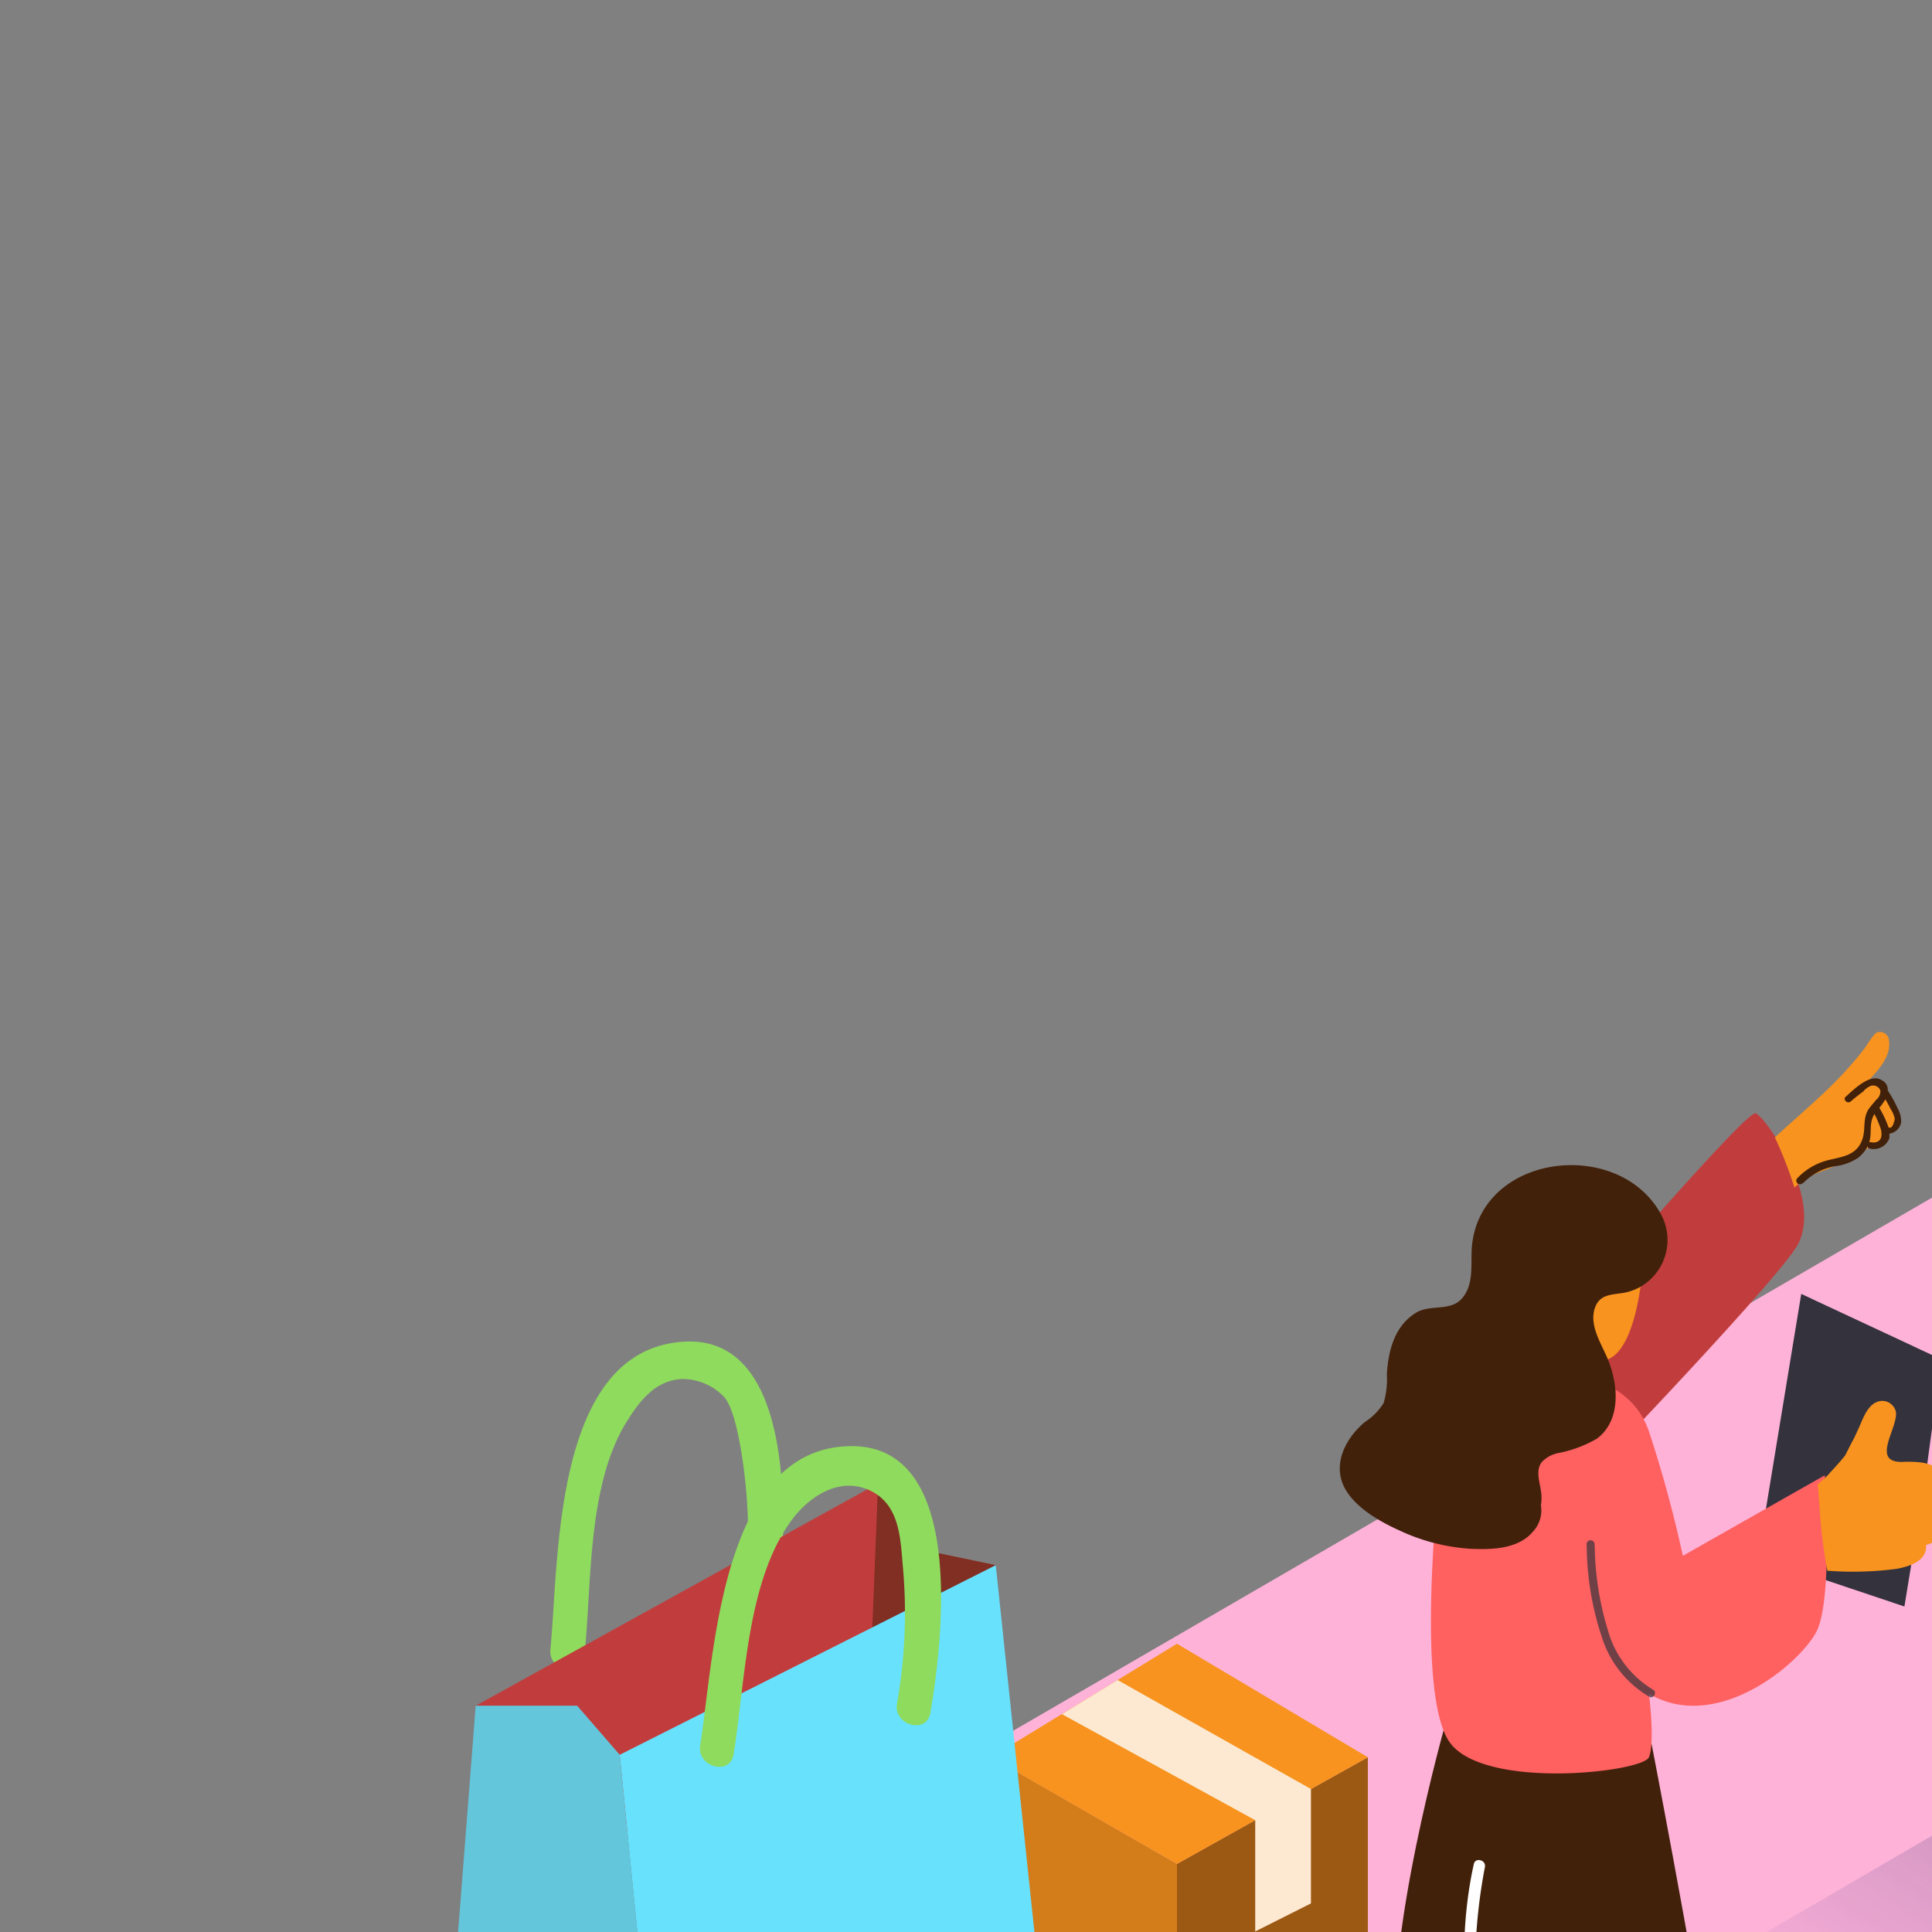<svg transform="scale(2)" id="_0270_order_confirmation" data-name="0270_order_confirmation" xmlns="http://www.w3.org/2000/svg" xmlns:xlink="http://www.w3.org/1999/xlink" viewBox="0 0 500 500" class="show_show__wrapper__graphic__5Waiy "><rect x="0" y="0" width="500" height="500" fill="#808080" stroke="none"/><title>React</title><defs><style>.cls-1{fill:#feb2d8;}.cls-12,.cls-13,.cls-15,.cls-18,.cls-2,.cls-7{isolation:isolate;}.cls-13,.cls-15,.cls-2,.cls-7{opacity:0.48;}.cls-2{fill:url(#linear-gradient);}.cls-3{fill:#8fdb5e;}.cls-10,.cls-4{fill:#f7931e;}.cls-5{fill:#68e1fd;}.cls-6{fill:#fff;}.cls-7{fill:url(#linear-gradient-2);}.cls-12,.cls-16,.cls-8,.cls-9{fill:#42210b;}.cls-8{opacity:0.5;}.cls-10,.cls-9{opacity:0.2;}.cls-11{fill:#c13d3d;}.cls-12{opacity:0.14;}.cls-13{fill:url(#linear-gradient-3);}.cls-14,.cls-18{fill:#34323d;}.cls-15{fill:url(#linear-gradient-4);}.cls-17{fill:#ff6161;}.cls-18{opacity:0.7;}</style><linearGradient id="linear-gradient" x1="285.56" y1="1928.31" x2="332.08" y2="1997.86" gradientTransform="matrix(1, 0, 0, -1, 0, 2229.61)" gradientUnits="userSpaceOnUse"><stop offset="0.01" stop-color="#2e3192" stop-opacity="0"></stop><stop offset="1" stop-color="#34323d"></stop></linearGradient><linearGradient id="linear-gradient-2" x1="45.54" y1="1904.41" x2="130.15" y2="1975.26" xlink:href="#linear-gradient"></linearGradient><linearGradient id="linear-gradient-3" x1="268.58" y1="1834.13" x2="304.95" y2="1866.19" xlink:href="#linear-gradient"></linearGradient><linearGradient id="linear-gradient-4" x1="170.24" y1="1856.12" x2="211.31" y2="1894.06" xlink:href="#linear-gradient"></linearGradient></defs><path class="cls-1" id="field" d="M256.94,425.38l218-128.88c6.94-3.9,12.89-10.3,6.12-14.49L262.28,156c-3.27-2-8.27-3.37-11.6-1.42L21.85,287.35c-6.94,4-8.19,15.29-1.23,19.32L228.14,425.18A29,29,0,0,0,256.94,425.38Z"></path><g id="confirmed"><polyline class="cls-2" points="416.68 283.66 299.75 344.53 182.65 276.76 298.01 209.58"></polyline><polygon class="cls-3" points="293.42 214.34 416.68 284 416.68 141.86 293.78 70.89 293.42 214.34"></polygon><polygon class="cls-4" points="281.09 221.61 404.35 291.25 404.35 149.12 281.44 78.15 281.09 221.61"></polygon><polygon class="cls-5" points="267.56 227.3 390.82 296.94 390.82 154.81 267.92 83.84 267.56 227.3"></polygon><ellipse class="cls-6" cx="327.76" cy="173.57" rx="23.52" ry="33.95" transform="translate(-25.34 60.11) rotate(-10.09)"></ellipse><path class="cls-3" d="M339.67,162l-18.13,18.61-5.37-5.72c-1.45,1.58-1.82,2-3.37,3.46L321.91,189l20.82-23.37Z"></path><path class="cls-6" d="M303.86,227.1a10.19,10.19,0,0,1,.51,3.29c0,2.33-.79,3.59-1.89,3.73a3.09,3.09,0,0,1-1.85-.51,7.33,7.33,0,0,1-3.19-4.2,10.26,10.26,0,0,1-.49-3.29c0-2.34.79-3.6,1.89-3.72a3.07,3.07,0,0,1,1.84.48A7.19,7.19,0,0,1,303.86,227.1Zm-1.62,4.74a3,3,0,0,0,.65-2.31,6.41,6.41,0,0,0-.63-3,4,4,0,0,0-1.58-1.8,1.35,1.35,0,0,0-1.6,0,3.09,3.09,0,0,0-.63,2.29,6.75,6.75,0,0,0,.6,3,4.11,4.11,0,0,0,1.59,1.81,1.35,1.35,0,0,0,1.6,0"></path><path class="cls-6" d="M310.33,212.78a10,10,0,0,1,.51,3.29c0,2.34-.79,3.6-1.89,3.74a3.09,3.09,0,0,1-1.85-.51,7.27,7.27,0,0,1-3.18-4.21,10.2,10.2,0,0,1-.52-3.29c0-2.33.81-3.59,1.9-3.7a3.07,3.07,0,0,1,1.84.48A7.23,7.23,0,0,1,310.33,212.78Zm-1.64,4.74a2.93,2.93,0,0,0,.66-2.31,6.59,6.59,0,0,0-.63-3,4.05,4.05,0,0,0-1.58-1.8,1.35,1.35,0,0,0-1.6,0,3,3,0,0,0-.64,2.3,6.63,6.63,0,0,0,.61,3,4.22,4.22,0,0,0,1.59,1.81,1.34,1.34,0,0,0,1.59,0"></path><path class="cls-6" d="M315.94,219.56l2.17,5.95-1.63-.94-2.09-5.73-.77-.44v4.52l-1.46-.84V211.59l2.86,1.65a4.9,4.9,0,0,1,2.37,4.35C317.42,219,316.88,219.73,315.94,219.56ZM315,217.4c.62.37.93.15.93-.65a1.8,1.8,0,0,0-.91-1.71l-1.41-.82v2.36l1.41.82"></path><path class="cls-6" d="M321.65,217a8.32,8.32,0,0,1,3.64,7.34c0,3.67-1.84,4.21-3.69,3.15l-2.46-1.41V215.63Zm1.34,8.77c.54-.18.88-.94.88-2.28a5.87,5.87,0,0,0-.85-3.27,5.32,5.32,0,0,0-1.84-1.72l-.55-.3v6.88l.55.31a2.19,2.19,0,0,0,1.79.35"></path><polygon class="cls-6" points="331.5 222.69 331.49 224.49 328.08 222.54 328.08 224.73 330.81 226.31 330.79 228.1 328.07 226.53 328.06 229.43 331.57 231.45 331.56 233.25 326.58 230.39 326.63 219.9 331.5 222.69"></polygon><path class="cls-6" d="M336.71,231.5l2.17,5.95-1.64-.94-2.08-5.73-.77-.45v4.53l-1.46-.85V223.53l2.86,1.65a4.89,4.89,0,0,1,2.37,4.35C338.23,230.94,337.67,231.68,336.71,231.5Zm-.89-2.15c.61.35.92.15.92-.66a1.8,1.8,0,0,0-.91-1.7l-1.41-.82v2.36l1.41.82"></path><path class="cls-6" d="M292.68,218.29a7,7,0,0,1,3.25,5.05l-1.35-.32a4.33,4.33,0,0,0-1.93-2.94,1.34,1.34,0,0,0-1.61,0,3.13,3.13,0,0,0-.63,2.29,6.76,6.76,0,0,0,.6,3,4.17,4.17,0,0,0,1.61,1.84c1,.55,1.6.31,1.95-.71l1.34,1.2c-.37,1.8-1.57,2.29-3.27,1.35a7.19,7.19,0,0,1-2.69-2.94,9.54,9.54,0,0,1-1.06-4.57,4,4,0,0,1,1.09-3.31A2.27,2.27,0,0,1,292.68,218.29Z"></path><polygon class="cls-6" points="312.95 230.05 312.9 240.54 311.45 239.7 311.47 233.23 309.94 237.86 308.88 237.26 307.41 230.9 307.37 237.37 305.92 236.52 305.96 226.04 307.61 226.99 309.42 234.59 311.31 229.12 312.95 230.05"></polygon><path class="cls-6" d="M317.54,232.7a5.11,5.11,0,0,1,2.43,4.64c0,1.92-.87,2.69-2.47,1.79l-1.5-.88v4.1l-1.47-.85V231Zm-.08,4.55c.69.39,1,.13,1.05-.81a2.11,2.11,0,0,0-1-2l-1.45-.83v2.79l1.45.84"></path><polygon class="cls-6" points="322.79 235.72 322.75 244.4 326.1 246.32 326.08 248.12 321.29 245.36 321.33 234.87 322.79 235.72"></polygon><polygon class="cls-6" points="332.31 241.19 332.31 242.99 328.9 241.03 328.89 243.22 331.63 244.79 331.61 246.59 328.89 245.02 328.87 247.92 332.39 249.93 332.38 251.73 327.4 248.87 327.45 238.39 332.31 241.19"></polygon><polygon class="cls-6" points="339.35 245.22 339.33 247.02 337.16 245.77 337.12 254.46 335.65 253.61 335.69 244.94 333.52 243.68 333.52 241.88 339.35 245.22"></polygon><polygon class="cls-6" points="345.47 248.75 345.45 250.55 342.06 248.59 342.05 250.79 344.78 252.36 344.77 254.15 342.05 252.58 342.02 255.48 345.55 257.51 345.54 259.29 340.55 256.43 340.61 245.95 345.47 248.75"></polygon><path class="cls-6" d="M349.39,251a8.33,8.33,0,0,1,3.64,7.35c0,3.66-1.84,4.2-3.7,3.14l-2.45-1.41V249.59Zm1.34,8.77c.54-.17.87-.94.87-2.28a5.83,5.83,0,0,0-.84-3.26,5.2,5.2,0,0,0-1.77-1.69l-.54-.31v6.88l.54.31a2.16,2.16,0,0,0,1.78.35"></path></g><g id="shopping_cart" data-name="shopping cart"><path class="cls-7" d="M157.94,265.11l-8.57-11.9-11.18-3.93L121,256.86,29.54,304.58l34.09,18.28C77.55,314.86,144.25,273.59,157.94,265.11Z"></path><path class="cls-4" d="M152.3,268.78V241.19l24.7-13.8v27.4Z"></path><path class="cls-8" d="M152.3,268.78V241.19l24.7-13.8v27.4Z"></path><path class="cls-4" d="M152.3,241.19l-24-13.8s-.67,27.82,0,28.2l24,13.13Z"></path><path class="cls-9" d="M152.3,241.19l-24-13.8s-.67,27.82,0,28.2l24,13.13Z"></path><polygon class="cls-4" points="128.26 227.39 152.3 212.7 177 227.39 152.3 241.19 128.26 227.39"></polygon><polygon class="cls-6" points="137.42 221.81 162.43 235.53 162.43 249.92 169.63 246.3 169.63 231.5 144.62 217.4 137.42 221.81"></polygon><polygon class="cls-10" points="137.42 221.81 162.43 235.53 162.43 249.92 169.63 246.3 169.63 231.5 144.62 217.4 137.42 221.81"></polygon><path class="cls-3" d="M88.36,173.62c-16.89,1.17-16,28.48-17.14,39.81-.28,2.85,4.09,3.8,4.39.93,1-9.4.32-22.24,5.57-30.53,1.62-2.57,3.54-5.09,6.87-5.38a7.42,7.42,0,0,1,5.51,2.17c1.47,1.34,2.27,6.62,2.51,8.19a67,67,0,0,1,.29,17.66c-.29,2.85,4,3.8,4.39.93C101.69,198.54,103.4,172.57,88.36,173.62Z"></path><polyline class="cls-11" points="113.62 191.95 118.69 200.41 128.85 202.53 121.23 228.76 99.65 214.8"></polyline><polyline class="cls-8" points="113.62 191.95 118.69 200.41 128.85 202.53 121.23 228.76 99.65 214.8"></polyline><polygon class="cls-11" points="61.56 220.72 113.62 191.95 111.92 234.68 72.14 238.5 61.56 220.72"></polygon><polygon class="cls-5" points="80.19 227.07 88.23 307.89 136.88 278.71 128.85 202.53 80.19 227.07"></polygon><polygon class="cls-5" points="80.19 227.07 74.68 220.72 61.56 220.72 56.06 291.39 70.18 297.9 88.23 307.89 80.19 227.07"></polygon><polygon class="cls-12" points="80.19 227.07 74.68 220.72 61.56 220.72 56.06 291.39 70.18 297.9 88.23 307.89 80.19 227.07"></polygon><path class="cls-3" d="M110.1,187.13c-16.93.16-17.68,27.47-19.5,38.7-.45,2.82,3.87,4,4.33,1.2,1.51-9.4,1.65-22.17,7.38-30.15,2.35-3.28,6.47-6,10.53-3.88,3.62,1.91,3.68,6.21,4,9.8a67.34,67.34,0,0,1-.77,17.65c-.47,2.82,3.85,4,4.32,1.2C121.91,212.8,125.18,187,110.1,187.13Z"></path></g><g id="plant"><path class="cls-13" d="M314.39,378.92,305.82,367l-11.21-3.93-17.16,7.57-26.73,16.76L272.2,402.3C286.17,394.3,300.64,387.34,314.39,378.92Z"></path><path class="cls-3" d="M271.71,282.08a16.35,16.35,0,0,1,8,1.55,13,13,0,0,1,5.63,6.42c1.22,2.58,1.77,6.26,4.32,7.92a7.38,7.38,0,0,1,2.52,2.19,6.56,6.56,0,0,1,.78,6.12c-1.13,2.27-5.85,3.65-8.05,3.24"></path><path class="cls-14" d="M269.61,282.36A15.4,15.4,0,0,0,256,294a20.5,20.5,0,0,0-.09,9.6c.62,2.55,2.12,7,5.24,7.16,4.2.25,5.57-3.68,6.9-6.9s2.68-6.78,6.08-8.06a9.07,9.07,0,0,1,9.71,2.19Z"></path><path class="cls-3" d="M288.82,299.44c-2.53-3.29-4.64-6.88-7.1-10.22a30.31,30.31,0,0,0-4.93-6C271,280.42,263.6,283,259.34,288c.59.17,1.42.21,1.87.37a16.77,16.77,0,0,1,6.71,4.74c2.59,2.86,4.61,6.37,6.89,9.4,3.72,4.94,8.64,9,15,6C293.82,306.67,290.62,301.79,288.82,299.44Z"></path><path class="cls-14" d="M309.46,257.16s13.17-1,12.92,19.79-19.93,7.13-15.61-5.37"></path><path class="cls-3" d="M307.55,277.62c-.14-6.34,7-11,13-11.78-1-3.63-4.65-9.49-11.91-9.3-9,.23-15.78,9.4-17.29,20.14S298,294.39,298,294.39l4.35,3.7C310.33,295,307.35,283.43,307.55,277.62Z"></path><path class="cls-14" d="M343.41,292.56a27.59,27.59,0,0,0-3-11.32,12.48,12.48,0,0,0-8.57-6.63l-7.41,14.27s11.05-19.32,6.54-4.44,10.36,31.56,12.4,9.4C343.37,293.38,343.39,293,343.41,292.56Z"></path><path class="cls-5" d="M291,329.72s-9.91,6.45-7.16,21.49a83.21,83.21,0,0,0,4.4,15.29c1.92,4.9,3.33,11.24,8.27,14,4.61,2.58,11.74,3.05,16.38.22,4.26-2.6,5.76-8.49,7.33-12.88a79.72,79.72,0,0,0,3.8-16.63C328.73,314.81,291,329.72,291,329.72Z"></path><ellipse class="cls-14" cx="304.37" cy="331.93" rx="14.45" ry="5.22"></ellipse><path class="cls-14" d="M305.54,304.08c-2-4.87-5.79-9-7-14.19a18.54,18.54,0,0,1,7.45-19c1.1-.81,0-2.69-1.07-1.84-9.24,6.71-11,18.16-5.64,27.92,1.66,3,3.85,5.92,4.87,9.27,1.34,4.35-.16,7.49-2.2,10.74a12.4,12.4,0,0,0-3.21-8.76c-2.4-2.23-5.95-2.6-8.92-3.6C284.09,302.7,279,299.41,278,293c-.2-1.34-2.27-.78-2.06.57.8,5.24,4.25,9,8.88,11.38a62.2,62.2,0,0,0,8.58,3,10,10,0,0,1,5.66,5.53c1.34,3.14.44,5.31-.34,8.35-1,4-2.58,7.36.15,11.11.8,1.1,2.68,0,1.84-1.08-4.34-6,2.59-11.65,4.92-16.79A13.19,13.19,0,0,0,305.54,304.08Z"></path><path class="cls-14" d="M332.2,291c-9.13-1.61-15.34,5.47-14.77,14.32a33.19,33.19,0,0,0,1.23,6.55c.41,1.54,1.47,4.15,1.21,5.68a8.67,8.67,0,0,1-5.23,6.11c-4,1.88-6.51,4.12-7.7,8.47a1.07,1.07,0,0,0,2.06.56c2.11-7.73,12.92-6.62,13-15.14,0-4.16-2.18-8.06-2.43-12.23-.44-7.28,4.31-13.62,12.08-12.25C333,293.29,333.56,291.22,332.2,291Z"></path><path class="cls-3" d="M340.37,281.24c-3.55-6.52-10-8.05-16.28-6.11a21.16,21.16,0,0,0-2.53,1.24c-15.87,11.75-4.61,38.28-2.16,38.08,8.05-.68,7.25-5.37,9.94-18.72A12.55,12.55,0,0,1,342,285.1,23.66,23.66,0,0,0,340.37,281.24Z"></path><path class="cls-14" d="M336.89,276.92a13.22,13.22,0,0,0-13.52,6.49c-5.8,9.69-4.46,21-3.69,31.69.09,1.35,2.24,1.35,2.13,0-.56-7.73-1.65-15.38.46-23,1-3.72,2.27-7.87,5.25-10.54a11,11,0,0,1,11.93-1.71l-.8-1.1C338.06,278.16,337.47,277.54,336.89,276.92Z"></path></g><g id="person"><path class="cls-15" d="M183.2,333.56C167.33,342.81,151,351,135.08,360.23l54.33,29.43,40.82-25.85Z"></path><path class="cls-5" d="M216.65,344.37c0,.27,5.66,13.2,6.94,14s5.19-1.72,6.54-.3,3.06,4.47.09,5.73-11.8,2.47-13.43,1.78a28.59,28.59,0,0,1-4.36-3s-.83-6.93-1.76-6-.59,8.41-1.25,8.63a7.14,7.14,0,0,1-2.59-.38l.85-21.84"></path><path class="cls-5" d="M192.12,332.76c0,.27,6.13,13,7.44,13.75s5.12-1.91,6.52-.53,3.22,4.35.3,5.74S194.67,354.6,193,354a28.32,28.32,0,0,1-4.47-2.79s-1.07-6.89-2-5.91-.29,8.44-.94,8.67a7.32,7.32,0,0,1-2.59-.28V331.79"></path><path class="cls-16" d="M213.71,225.63s18,92.51,16.56,114c0,0-3.58,14.33-34.61,9.55,0,0-2.68-10.74-1.49-28.95s4.43-94.6,4.43-94.6Z"></path><path class="cls-16" d="M210.43,335l-4.67-110.39-18.68-1.73S179,251.29,180.73,265s-2.09,31.93-3,41.49c-.8,8.56-1.13,23.39,1.84,30C189.61,339.38,200.44,338.4,210.43,335Z"></path><path class="cls-6" d="M194.35,343.93a183,183,0,0,1-3.13-21,74.33,74.33,0,0,1-.07-10.34,101.69,101.69,0,0,1,1.52-10.56,76.94,76.94,0,0,0,.86-19c-.49-6.51-1.48-13-2.1-19.45a70,70,0,0,1,.71-21.95c.21-.94-1.23-1.35-1.43-.41-2.89,13-.11,26.12,1.11,39.1a78,78,0,0,1-.37,20.14c-.54,3.26-1.21,6.51-1.56,9.8a67.26,67.26,0,0,0-.24,10.62,170.36,170.36,0,0,0,3.3,23.36C193.08,345.27,194.57,344.88,194.35,343.93Z"></path><path class="cls-11" d="M195.5,178c1.87-.75,30.32-34.57,31.7-33.94s9.08,11.5,5.16,17.45-30.12,33.11-30.12,33.11"></path><polyline class="cls-14" points="233.91 203.68 227.57 200.98 233.08 167.43 251.21 175.9 249.08 191.69 246.43 207.88 233.91 203.68 235.89 201.15"></polyline><path class="cls-17" d="M201.48,177.43c1.75.65,9.39.65,11.89,7.78a160.41,160.41,0,0,1,4.39,16.11l18.37-10.42s1.1,16.11-1.1,20.27-12.88,13.16-21.66,8c0,0,.82,6.3,0,8.22s-21,4.24-25.67-1.79-1.46-34.66-1.46-34.66"></path><path class="cls-4" d="M235.82,199.06c-.3-2.31-.38-4.64-.61-7a11.39,11.39,0,0,0,1.74-1.66c.63-.67,1.23-1.34,1.82-2.08.38-.76.77-1.53,1.18-2.29l.46-1c.58-1.19,1.1-3.08,2.47-3.62a1.81,1.81,0,0,1,2.46,1.34c.23,2.08-3.32,6.54.87,6.42a14.29,14.29,0,0,1,2.36.07c1.6.21,3.08,1,2.49,2.83a2.73,2.73,0,0,1-.37.72,2.16,2.16,0,0,1,1.41,2.7l-.06.16a2.39,2.39,0,0,1-1.35,1.35,1.51,1.51,0,0,1,0,2,2.3,2.3,0,0,1-1.47.91,2,2,0,0,1-.1.94c-.52,1.42-2.4,1.92-3.72,2.16a43.1,43.1,0,0,1-8.94.24C236.19,201.92,236,200.5,235.82,199.06Z"></path><path class="cls-4" d="M243.32,140.43c1.83,1.68,1.62,4.14,1,6.57a.84.84,0,0,0-.5.19,38.53,38.53,0,0,1-4.4,2.68,27.91,27.91,0,0,1-3.69,1.69,10.31,10.31,0,0,0-3.53,2.11,54,54,0,0,0-2.53-6.5c4.34-4,8.06-6.89,11.64-11.56.39-.51,1.27-2.13,1.79-2.06a1.17,1.17,0,0,1,1.33,1,.17.17,0,0,1,0,.07c.31,2.08-1.34,3.79-2.68,5.26C241.75,139.94,243.39,140.37,243.32,140.43Z"></path><path class="cls-4" d="M242.64,142.25c-.44-.38.19-1,.63-.64a5.73,5.73,0,0,1,1,1,4.9,4.9,0,0,1,1,1.76,3.78,3.78,0,0,1,.06.47h0a.34.34,0,0,1,0,.2,1.16,1.16,0,0,1-.26.9c-.45.42-1,0-1.35-.38a4.45,4.45,0,0,1-.88-1.75c-.14-.49-.39-1.09,0-1.51Z"></path><path class="cls-16" d="M233.36,153.07a7.51,7.51,0,0,1,4-2.15,6.83,6.83,0,0,0,3.05-1.08,4.57,4.57,0,0,0,1.26-1.5.35.35,0,0,0,.32.3,2.15,2.15,0,0,0,2.49-1.35,2.91,2.91,0,0,0,0-.59,1.82,1.82,0,0,0,1.53-1.47,3.41,3.41,0,0,0-.46-1.82,16.31,16.31,0,0,0-1.28-2.31h0a1.32,1.32,0,0,0-.68-1.27c-1.52-1.1-3.71,1.17-4.74,2.07-.44.37.2,1,.63.63s1.05-.88,1.6-1.27l.07-.08a2.59,2.59,0,0,1,.95-.68,1,1,0,0,1,1.21.59.86.86,0,0,1,0,.27,1.28,1.28,0,0,1-.48.9c-.11.13-.26.28-.43.51a8.82,8.82,0,0,0-.61.76c-.79,1.25-.35,2.53-.79,3.86-.74,2.23-2.78,2.29-4.68,2.8a8.19,8.19,0,0,0-3.7,2.22.47.47,0,1,0,.66.66Zm9.83-9.71h0a12.14,12.14,0,0,0,.78-1.1c.24.4.47.82.68,1.25a3.55,3.55,0,0,1,.53,1.25c0,.16-.27,1.34-.69,1.14h-.11A13.69,13.69,0,0,0,243.19,143.36Zm-1.34,4.54c.4-1.14,0-2.39.56-3.49l.14-.26a13.6,13.6,0,0,1,.76,1.75c.35,1,.18,2.09-1.13,1.92a.42.42,0,0,0-.29,0Z"></path><path class="cls-4" d="M212.16,154.74c1.14.73,1.1,18.87-4,21.11-6.71,2.93-12.15-5-12.78-9.33S198.86,146.33,212.16,154.74Z"></path><path class="cls-16" d="M176.62,184a7.87,7.87,0,0,0,2.41-2.43,10.85,10.85,0,0,0,.43-3.72c.17-3.06,1-6.31,3.8-8,1.8-1.08,4.36-.14,5.86-1.77,1.71-1.87,1.14-4.61,1.35-6.89,1.2-11.86,18.67-14,24.3-4.35a7,7,0,0,1-2.06,9.4,6.76,6.76,0,0,1-2.78,1.08c-1.45.23-2.86.19-3.49,1.76-.92,2.34.78,4.76,1.63,6.85,1.34,3.24,1.73,7.89-1.44,10.24a16.08,16.08,0,0,1-5.1,1.88,4,4,0,0,0-2,1.12c-.85,1.06-.31,2.52-.14,3.72a5.51,5.51,0,0,1,0,1.9,4,4,0,0,1-1,3.37c-1.9,2.31-5.37,2.38-8.14,2.25A25.39,25.39,0,0,1,181,198c-2.57-1.16-5.75-3-7.06-5.57C172.41,189.33,174.18,186.05,176.62,184Z"></path><path class="cls-18" d="M206.36,200a38.81,38.81,0,0,0,1.69,10.91,13.06,13.06,0,0,0,5.87,7.74c.58.35,0,1.25-.52.9a13.69,13.69,0,0,1-6.08-7.58,38.15,38.15,0,0,1-2-12,.52.52,0,1,1,1,0Z"></path></g></svg>